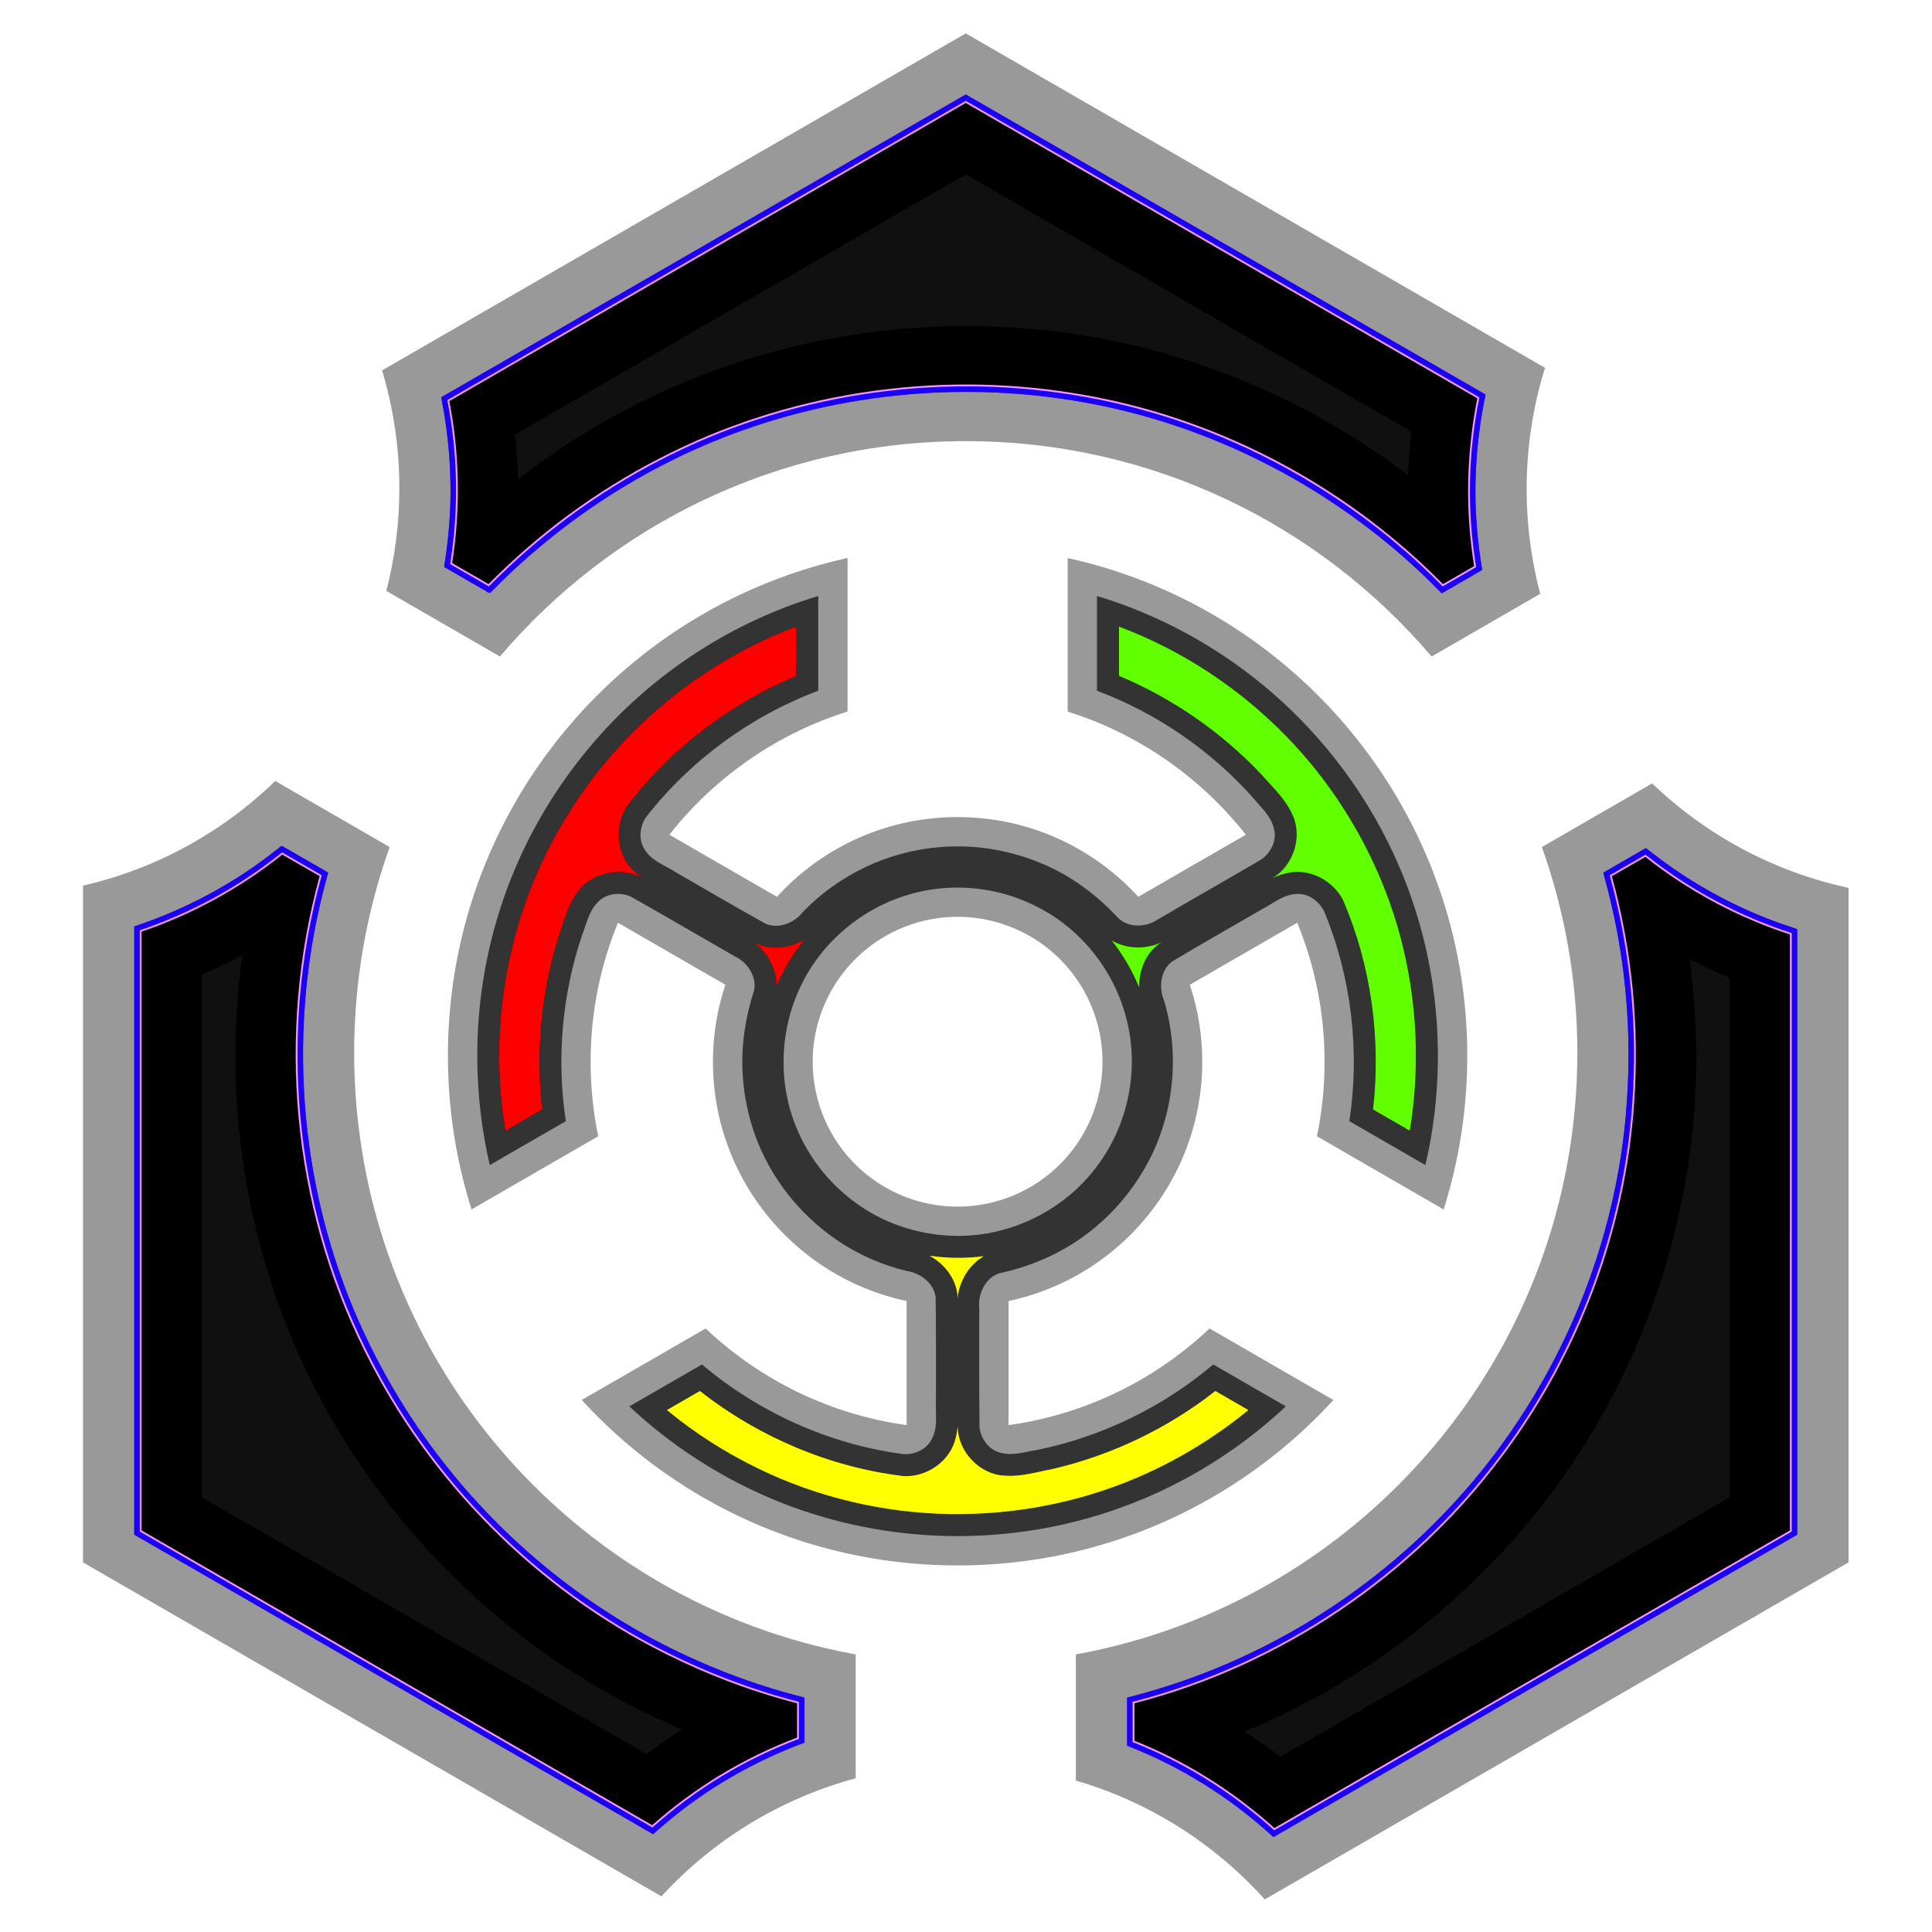 <?xml version="1.0" encoding="UTF-8" standalone="no"?>
<!-- Created with Inkscape (http://www.inkscape.org/) -->

<svg
   version="1.1"
   id="svg2630"
   width="512"
   height="512"
   viewBox="0 0 512 512"
   sodipodi:docname="application-x-core.svg"
   inkscape:version="1.3.2 (091e20ef0f, 2023-11-25, custom)"
   xmlns:inkscape="http://www.inkscape.org/namespaces/inkscape"
   xmlns:sodipodi="http://sodipodi.sourceforge.net/DTD/sodipodi-0.dtd"
   xmlns="http://www.w3.org/2000/svg"
   xmlns:svg="http://www.w3.org/2000/svg"
   xmlns:rdf="http://www.w3.org/1999/02/22-rdf-syntax-ns#"
   xmlns:cc="http://creativecommons.org/ns#"
   xmlns:dc="http://purl.org/dc/elements/1.1/">>
  <defs
     id="defs2634">
    <clipPath
       clipPathUnits="userSpaceOnUse"
       id="clipPath1981">
      <g
         id="g1985"
         transform="translate(-374.211,-222.439)">
        <path
           d="M 0,512 H 512 V 0 H 0 Z"
           id="path1983" />
      </g>
    </clipPath>
    <clipPath
       clipPathUnits="userSpaceOnUse"
       id="clipPath1987">
      <g
         id="g1991"
         transform="translate(-425.337,-326.922)">
        <path
           d="M 0,512 H 512 V 0 H 0 Z"
           id="path1989" />
      </g>
    </clipPath>
    <filter
       inkscape:collect="always"
       style="color-interpolation-filters:sRGB"
       id="filter2"
       x="-0.555"
       y="-0.555"
       width="2.11"
       height="2.11">
      <feGaussianBlur
         inkscape:collect="always"
         stdDeviation="13.872"
         id="feGaussianBlur2" />
    </filter>
    <filter
       inkscape:collect="always"
       style="color-interpolation-filters:sRGB"
       id="filter6"
       x="-0.004"
       y="-0.004"
       width="1.009"
       height="1.008">
      <feGaussianBlur
         inkscape:collect="always"
         stdDeviation="0.623"
         id="feGaussianBlur6" />
    </filter>
    <filter
       inkscape:collect="always"
       style="color-interpolation-filters:sRGB"
       id="filter7"
       x="-0.018"
       y="-0.017"
       width="1.035"
       height="1.034">
      <feGaussianBlur
         inkscape:collect="always"
         stdDeviation="2.51"
         id="feGaussianBlur7" />
    </filter>
    <filter
       inkscape:collect="always"
       style="color-interpolation-filters:sRGB"
       id="filter8"
       x="-0.096"
       y="-0.092"
       width="1.193"
       height="1.184">
      <feGaussianBlur
         inkscape:collect="always"
         stdDeviation="13.667"
         id="feGaussianBlur8" />
    </filter>
    <filter
       inkscape:collect="always"
       style="color-interpolation-filters:sRGB"
       id="filter9"
       x="-0.049"
       y="-0.047"
       width="1.098"
       height="1.094">
      <feGaussianBlur
         inkscape:collect="always"
         stdDeviation="6.973"
         id="feGaussianBlur9" />
    </filter>
    <filter
       inkscape:collect="always"
       style="color-interpolation-filters:sRGB"
       id="filter10"
       x="-0.017"
       y="-0.018"
       width="1.034"
       height="1.035">
      <feGaussianBlur
         inkscape:collect="always"
         stdDeviation="1.33"
         id="feGaussianBlur10" />
    </filter>
    <filter
       inkscape:collect="always"
       style="color-interpolation-filters:sRGB"
       id="filter11"
       x="-0.049"
       y="-0.047"
       width="1.098"
       height="1.094">
      <feGaussianBlur
         inkscape:collect="always"
         stdDeviation="6.183"
         id="feGaussianBlur11" />
    </filter>
    <filter
       inkscape:collect="always"
       style="color-interpolation-filters:sRGB"
       id="filter13"
       x="-0.047"
       y="-0.049"
       width="1.094"
       height="1.098">
      <feGaussianBlur
         inkscape:collect="always"
         stdDeviation="3.587"
         id="feGaussianBlur13" />
    </filter>
    <filter
       inkscape:collect="always"
       style="color-interpolation-filters:sRGB"
       id="filter17"
       x="-0.125"
       y="-0.075"
       width="1.25"
       height="1.151">
      <feGaussianBlur
         inkscape:collect="always"
         stdDeviation="3.147"
         id="feGaussianBlur17" />
    </filter>
    <filter
       inkscape:collect="always"
       style="color-interpolation-filters:sRGB"
       id="filter18"
       x="-0.068"
       y="-0.153"
       width="1.136"
       height="1.306">
      <feGaussianBlur
         inkscape:collect="always"
         stdDeviation="3.272"
         id="feGaussianBlur18" />
    </filter>
    <filter
       inkscape:collect="always"
       style="color-interpolation-filters:sRGB"
       id="filter19"
       x="-0.125"
       y="-0.075"
       width="1.25"
       height="1.151">
      <feGaussianBlur
         inkscape:collect="always"
         stdDeviation="3.149"
         id="feGaussianBlur19" />
    </filter>
  </defs>
  <sodipodi:namedview
     id="namedview2632"
     pagecolor="#505050"
     bordercolor="#ffffff"
     borderopacity="1"
     inkscape:showpageshadow="0"
     inkscape:pageopacity="0"
     inkscape:pagecheckerboard="1"
     inkscape:deskcolor="#505050"
     showgrid="false"
     inkscape:zoom="1.6821407"
     inkscape:cx="225.0109"
     inkscape:cy="274.65003"
     inkscape:window-width="3256"
     inkscape:window-height="1080"
     inkscape:window-x="1864"
     inkscape:window-y="0"
     inkscape:window-maximized="0"
     inkscape:current-layer="g2638">
    <inkscape:page
       x="0"
       y="0"
       id="page2636"
       width="512"
       height="512"
       margin="0"
       bleed="0" />
  </sodipodi:namedview>
  <g
     id="g2638"
     inkscape:groupmode="layer"
     inkscape:label="Page 1"
     transform="matrix(1.333,0,0,-1.333,0,682.667)">
    <rect
       style="display:none;opacity:1;fill:#000000;fill-opacity:1;stroke:none;stroke-width:0.75;stroke-linecap:round;stroke-linejoin:round;stroke-dasharray:none;stroke-opacity:1;paint-order:fill markers stroke"
       id="rect9"
       width="1224.656"
       height="756.879"
       x="-420.328"
       y="-698.439"
       transform="scale(1,-1)" />
    <g
       id="g3"
       style="display:none"
       sodipodi:insensitive="true">
      <circle
         style="display:inline;opacity:1;fill:#ffcc00;fill-opacity:1;stroke-width:4.337;stroke-linecap:round;stroke-linejoin:round;paint-order:markers stroke fill;filter:url(#filter2)"
         id="circle3"
         cx="190.33"
         cy="-300.484"
         transform="matrix(2.075,0,0,-2.075,-204.605,-323.02)"
         r="30"
         inkscape:label="yellow" />
      <circle
         style="opacity:1;fill:#ff6600;fill-opacity:1;stroke-width:5.902;stroke-linecap:round;stroke-linejoin:round;paint-order:markers stroke fill;filter:url(#filter2)"
         id="circle2"
         cx="190.33"
         cy="-300.484"
         transform="matrix(1.525,0,0,-1.525,-99.923,-157.754)"
         r="30"
         inkscape:label="orange" />
      <circle
         style="display:inline;opacity:1;fill:#ff0000;fill-opacity:1;stroke-width:9;stroke-linecap:round;stroke-linejoin:round;paint-order:markers stroke fill;filter:url(#filter2)"
         id="path2"
         cx="190.33"
         cy="-300.484"
         transform="scale(1,-1)"
         r="30"
         inkscape:label="red" />
    </g>
    <path
       d="m 0,0 c 3.758,11.894 5.789,24.555 5.789,37.691 0,59.764 -41.943,109.722 -97.997,122.067 v -37.656 c 17.461,-5.486 32.617,-16.157 43.692,-30.198 L -74.897,76.672 c -10.972,12.015 -26.761,19.554 -44.314,19.554 -17.552,0 -33.342,-7.539 -44.313,-19.554 l -26.382,15.232 c 11.076,14.043 26.237,24.717 43.702,30.2 v 37.656 c -56.059,-12.341 -98.007,-62.301 -98.007,-122.069 0,-13.136 2.031,-25.797 5.788,-37.691 l 31.072,17.94 c -1.218,5.905 -1.86,12.02 -1.86,18.286 0,12.067 2.391,23.572 6.699,34.088 l 26.348,-15.212 c -1.967,-5.937 -3.047,-12.279 -3.047,-18.876 0,-28.851 20.364,-52.936 47.501,-58.688 v -30.436 c -18.96,2.635 -36.034,11.167 -49.297,23.697 l -30.376,-17.537 c 22.853,-24.934 55.685,-40.571 92.172,-40.571 36.487,0 69.319,15.637 92.171,40.571 l -30.375,17.537 c -13.263,-12.53 -30.336,-21.062 -49.296,-23.697 v 30.437 c 27.136,5.751 47.5,29.837 47.5,58.687 0,6.597 -1.08,12.939 -3.048,18.876 l 26.349,15.212 c 4.308,-10.516 6.699,-22.021 6.699,-34.088 0,-6.266 -0.642,-12.381 -1.86,-18.287 z"
       style="display:none;fill:#ff6600;fill-opacity:1;fill-rule:nonzero;stroke:none"
       id="path2654"
       transform="matrix(0.835,0,0,0.835,289.849,270.243)" />
    <path
       d="m 328.454,356.38 -21.918,-12.654 c 4.562,-12.779 7.054,-26.541 7.054,-40.887 0,-59.68 -42.998,-109.314 -99.705,-119.621 v -25.082 c 14.666,-4.269 27.614,-12.569 37.565,-23.622 l 116.051,67.002 v 134.106 c -14.965,3.208 -28.398,10.543 -39.046,20.76 M 70.41,302.838 c 0,14.348 2.492,28.111 7.055,40.891 L 54.729,356.857 C 44.295,346.749 31.156,339.418 16.5,336.062 V 201.514 L 131.489,135.125 c 10.244,11.149 23.569,19.418 38.627,23.462 v 24.63 c -56.706,10.308 -99.705,59.941 -99.705,119.621 m 214.205,78.771 21.59,12.465 c -1.757,6.638 -2.698,13.609 -2.698,20.799 0,8.402 1.278,16.505 3.651,24.127 L 192,505.488 75.956,438.489 c 2.233,-7.413 3.439,-15.272 3.439,-23.412 0,-7.055 -0.903,-13.898 -2.596,-20.422 l 22.589,-13.042 C 121.69,407.808 154.901,424.428 192,424.428 c 37.1,0 70.314,-16.62 92.616,-42.818"
       style="display:inline;fill:#999999;fill-opacity:1;fill-rule:nonzero;stroke:none;stroke-width:0.835"
       id="path2650" />
    <path
       id="path8"
       style="display:inline;fill:#5195ff;fill-opacity:1;fill-rule:nonzero;stroke:none;stroke-width:0.86;filter:url(#filter9)"
       inkscape:label="underglow"
       d="m 254.18,142.467 c -8.518,7.692 -18.448,13.808 -29.143,17.975 0,3.281 0,6.562 0,9.844 5.398,1.374 10.703,3.036 15.859,5.045 5.04,1.954 9.925,4.194 14.665,6.717 18.934,10.057 35.482,24.61 47.722,42.224 4.679,6.695 8.743,13.817 12.147,21.242 0.579,1.272 1.237,2.767 1.812,4.139 1.048,2.515 2.106,5.26 3.023,7.917 0.657,1.874 1.231,3.67 1.787,5.527 1.145,3.804 2.167,7.868 2.972,11.845 0.99,4.846 1.713,9.905 2.136,14.734 0.333,3.942 0.53,7.818 0.537,11.831 0.017,5.825 -0.33,11.584 -1.05,17.36 -0.713,5.73 -1.788,11.403 -3.228,16.984 -0.279,1.101 -0.586,2.205 -0.893,3.337 2.911,1.678 5.82,3.36 8.73,5.039 1.878,-1.48 3.93,-3.028 5.805,-4.322 3.437,-2.356 7.024,-4.492 10.736,-6.385 0.728,-0.359 1.715,-0.86 2.557,-1.245 3.847,-1.83 7.838,-3.336 11.886,-4.656 0,-41.323 0,-82.646 0,-123.969 -35.75,-20.64 -71.501,-41.278 -107.252,-61.918 -0.27,0.245 -0.54,0.49 -0.811,0.734 z m -127.129,0.396 C 91.953,163.126 56.855,183.387 21.758,203.65 c 0,41.512 0,83.023 0,124.535 10.554,3.495 20.502,8.821 29.202,15.749 0.465,0.243 0.887,1.084 1.409,0.513 3.029,-1.748 6.059,-3.496 9.088,-5.244 -1.845,-6.577 -3.237,-13.295 -4.075,-20.032 -0.549,-4.337 -0.882,-8.709 -1.015,-13.009 -0.228,-7.804 0.183,-15.449 1.255,-23.183 0.462,-3.263 1.012,-6.434 1.689,-9.597 1.454,-6.851 3.456,-13.59 5.937,-20.068 1.062,-2.745 2.169,-5.383 3.443,-8.117 4.228,-9.113 9.519,-17.894 15.698,-25.892 13.333,-17.338 30.858,-31.466 50.75,-40.592 6.232,-2.887 12.685,-5.294 19.284,-7.195 1.43,-0.416 3.034,-0.832 4.537,-1.229 0,-3.072 0,-6.145 0,-9.217 -10.308,-3.815 -19.975,-9.379 -28.371,-16.48 -0.878,-0.746 -1.741,-1.51 -2.614,-2.264 -0.309,0.178 -0.617,0.357 -0.926,0.535 z m 161.578,254.361 c -8.802,8.933 -18.866,16.607 -29.766,22.805 -0.795,0.43 -1.854,1.036 -2.66,1.467 -6.144,3.309 -12.543,6.142 -19.117,8.481 -0.699,0.236 -1.795,0.612 -2.49,0.854 -23.558,7.813 -49.264,8.882 -73.429,3.275 -5.553,-1.275 -11.018,-2.923 -16.366,-4.884 -0.839,-0.33 -1.951,-0.733 -2.888,-1.113 -2.385,-0.943 -4.739,-1.964 -7.069,-3.038 -0.876,-0.432 -2.004,-0.945 -2.969,-1.438 -13.802,-6.83 -26.4,-16.048 -37.159,-27.062 -0.434,-0.349 -1.018,0.463 -1.515,0.6 -2.664,1.538 -5.328,3.075 -7.991,4.613 0.59,3.69 1.025,7.582 1.199,11.205 0.379,7.88 -0.256,15.796 -1.805,23.529 35.798,20.668 71.598,41.334 107.396,62.002 35.472,-20.479 70.943,-40.958 106.416,-61.436 -1.657,-7.993 -2.35,-16.188 -1.951,-24.344 0.06,-0.874 0.108,-2.037 0.2,-3.02 0.214,-2.868 0.613,-5.717 1.062,-8.556 -2.761,-1.594 -5.523,-3.186 -8.283,-4.781 -0.271,0.281 -0.543,0.561 -0.814,0.842 z"
       transform="matrix(0.971,0,0,0.971,5.568,9.28)" />
    <path
       id="path7"
       style="display:inline;fill:#8d00f1;fill-opacity:1;fill-rule:nonzero;stroke:none;stroke-width:0.86;filter:url(#filter8)"
       inkscape:label="underglow"
       d="m 254.18,142.467 c -8.518,7.692 -18.448,13.808 -29.143,17.975 0,3.281 0,6.562 0,9.844 5.398,1.374 10.703,3.036 15.859,5.045 5.04,1.954 9.925,4.194 14.665,6.717 18.934,10.057 35.482,24.61 47.722,42.224 4.679,6.695 8.743,13.817 12.147,21.242 0.579,1.272 1.237,2.767 1.812,4.139 1.048,2.515 2.106,5.26 3.023,7.917 0.657,1.874 1.231,3.67 1.787,5.527 1.145,3.804 2.167,7.868 2.972,11.845 0.99,4.846 1.713,9.905 2.136,14.734 0.333,3.942 0.53,7.818 0.537,11.831 0.017,5.825 -0.33,11.584 -1.05,17.36 -0.713,5.73 -1.788,11.403 -3.228,16.984 -0.279,1.101 -0.586,2.205 -0.893,3.337 2.911,1.678 5.82,3.36 8.73,5.039 1.878,-1.48 3.93,-3.028 5.805,-4.322 3.437,-2.356 7.024,-4.492 10.736,-6.385 0.728,-0.359 1.715,-0.86 2.557,-1.245 3.847,-1.83 7.838,-3.336 11.886,-4.656 0,-41.323 0,-82.646 0,-123.969 -35.75,-20.64 -71.501,-41.278 -107.252,-61.918 -0.27,0.245 -0.54,0.49 -0.811,0.734 z m -127.129,0.396 C 91.953,163.126 56.855,183.387 21.758,203.65 c 0,41.512 0,83.023 0,124.535 10.554,3.495 20.502,8.821 29.202,15.749 0.465,0.243 0.887,1.084 1.409,0.513 3.029,-1.748 6.059,-3.496 9.088,-5.244 -1.845,-6.577 -3.237,-13.295 -4.075,-20.032 -0.549,-4.337 -0.882,-8.709 -1.015,-13.009 -0.228,-7.804 0.183,-15.449 1.255,-23.183 0.462,-3.263 1.012,-6.434 1.689,-9.597 1.454,-6.851 3.456,-13.59 5.937,-20.068 1.062,-2.745 2.169,-5.383 3.443,-8.117 4.228,-9.113 9.519,-17.894 15.698,-25.892 13.333,-17.338 30.858,-31.466 50.75,-40.592 6.232,-2.887 12.685,-5.294 19.284,-7.195 1.43,-0.416 3.034,-0.832 4.537,-1.229 0,-3.072 0,-6.145 0,-9.217 -10.308,-3.815 -19.975,-9.379 -28.371,-16.48 -0.878,-0.746 -1.741,-1.51 -2.614,-2.264 -0.309,0.178 -0.617,0.357 -0.926,0.535 z m 161.578,254.361 c -8.802,8.933 -18.866,16.607 -29.766,22.805 -0.795,0.43 -1.854,1.036 -2.66,1.467 -6.144,3.309 -12.543,6.142 -19.117,8.481 -0.699,0.236 -1.795,0.612 -2.49,0.854 -23.558,7.813 -49.264,8.882 -73.429,3.275 -5.553,-1.275 -11.018,-2.923 -16.366,-4.884 -0.839,-0.33 -1.951,-0.733 -2.888,-1.113 -2.385,-0.943 -4.739,-1.964 -7.069,-3.038 -0.876,-0.432 -2.004,-0.945 -2.969,-1.438 -13.802,-6.83 -26.4,-16.048 -37.159,-27.062 -0.434,-0.349 -1.018,0.463 -1.515,0.6 -2.664,1.538 -5.328,3.075 -7.991,4.613 0.59,3.69 1.025,7.582 1.199,11.205 0.379,7.88 -0.256,15.796 -1.805,23.529 35.798,20.668 71.598,41.334 107.396,62.002 35.472,-20.479 70.943,-40.958 106.416,-61.436 -1.657,-7.993 -2.35,-16.188 -1.951,-24.344 0.06,-0.874 0.108,-2.037 0.2,-3.02 0.214,-2.868 0.613,-5.717 1.062,-8.556 -2.761,-1.594 -5.523,-3.186 -8.283,-4.781 -0.271,0.281 -0.543,0.561 -0.814,0.842 z"
       transform="matrix(0.971,0,0,0.971,5.568,9.28)" />
    <path
       id="path4"
       style="display:inline;mix-blend-mode:normal;fill:#1b00f1;fill-opacity:1;fill-rule:nonzero;stroke:none;stroke-width:0.86;filter:url(#filter7)"
       inkscape:label="underglow"
       d="m 254.18,142.467 c -8.518,7.692 -18.448,13.808 -29.143,17.975 0,3.281 0,6.562 0,9.844 5.398,1.374 10.703,3.036 15.859,5.045 5.04,1.954 9.925,4.194 14.665,6.717 18.934,10.057 35.482,24.61 47.722,42.224 4.679,6.695 8.743,13.817 12.147,21.242 0.579,1.272 1.237,2.767 1.812,4.139 1.048,2.515 2.106,5.26 3.023,7.917 0.657,1.874 1.231,3.67 1.787,5.527 1.145,3.804 2.167,7.868 2.972,11.845 0.99,4.846 1.713,9.905 2.136,14.734 0.333,3.942 0.53,7.818 0.537,11.831 0.017,5.825 -0.33,11.584 -1.05,17.36 -0.713,5.73 -1.788,11.403 -3.228,16.984 -0.279,1.101 -0.586,2.205 -0.893,3.337 2.911,1.678 5.82,3.36 8.73,5.039 1.878,-1.48 3.93,-3.028 5.805,-4.322 3.437,-2.356 7.024,-4.492 10.736,-6.385 0.728,-0.359 1.715,-0.86 2.557,-1.245 3.847,-1.83 7.838,-3.336 11.886,-4.656 0,-41.323 0,-82.646 0,-123.969 -35.75,-20.64 -71.501,-41.278 -107.252,-61.918 -0.27,0.245 -0.54,0.49 -0.811,0.734 z m -127.129,0.396 C 91.953,163.126 56.855,183.387 21.758,203.65 c 0,41.512 0,83.023 0,124.535 10.554,3.495 20.502,8.821 29.202,15.749 0.465,0.243 0.887,1.084 1.409,0.513 3.029,-1.748 6.059,-3.496 9.088,-5.244 -1.845,-6.577 -3.237,-13.295 -4.075,-20.032 -0.549,-4.337 -0.882,-8.709 -1.015,-13.009 -0.228,-7.804 0.183,-15.449 1.255,-23.183 0.462,-3.263 1.012,-6.434 1.689,-9.597 1.454,-6.851 3.456,-13.59 5.937,-20.068 1.062,-2.745 2.169,-5.383 3.443,-8.117 4.228,-9.113 9.519,-17.894 15.698,-25.892 13.333,-17.338 30.858,-31.466 50.75,-40.592 6.232,-2.887 12.685,-5.294 19.284,-7.195 1.43,-0.416 3.034,-0.832 4.537,-1.229 0,-3.072 0,-6.145 0,-9.217 -10.308,-3.815 -19.975,-9.379 -28.371,-16.48 -0.878,-0.746 -1.741,-1.51 -2.614,-2.264 -0.309,0.178 -0.617,0.357 -0.926,0.535 z m 161.578,254.361 c -8.802,8.933 -18.866,16.607 -29.766,22.805 -0.795,0.43 -1.854,1.036 -2.66,1.467 -6.144,3.309 -12.543,6.142 -19.117,8.481 -0.699,0.236 -1.795,0.612 -2.49,0.854 -23.558,7.813 -49.264,8.882 -73.429,3.275 -5.553,-1.275 -11.018,-2.923 -16.366,-4.884 -0.839,-0.33 -1.951,-0.733 -2.888,-1.113 -2.385,-0.943 -4.739,-1.964 -7.069,-3.038 -0.876,-0.432 -2.004,-0.945 -2.969,-1.438 -13.802,-6.83 -26.4,-16.048 -37.159,-27.062 -0.434,-0.349 -1.018,0.463 -1.515,0.6 -2.664,1.538 -5.328,3.075 -7.991,4.613 0.59,3.69 1.025,7.582 1.199,11.205 0.379,7.88 -0.256,15.796 -1.805,23.529 35.798,20.668 71.598,41.334 107.396,62.002 35.472,-20.479 70.943,-40.958 106.416,-61.436 -1.657,-7.993 -2.35,-16.188 -1.951,-24.344 0.06,-0.874 0.108,-2.037 0.2,-3.02 0.214,-2.868 0.613,-5.717 1.062,-8.556 -2.761,-1.594 -5.523,-3.186 -8.283,-4.781 -0.271,0.281 -0.543,0.561 -0.814,0.842 z"
       transform="matrix(0.971,0,0,0.971,5.568,9.28)" />
    <path
       style="color:#000000;display:inline;fill:#f099ff;stroke-width:1.03;-inkscape-stroke:none;filter:url(#filter6)"
       d="m 255.139,143.117 -0.203,0.184 c -0.25,0.227 -0.5,0.453 -0.75,0.68 -8.205,7.223 -17.627,13.08 -27.787,17.119 l -0.236,0.094 v 8.229 l 0.281,0.072 c 29.759,7.687 56.714,25.784 75.08,50.43 l 0.002,0.002 c 15.617,20.8 25.179,46.135 26.945,72.1 1.114,15.556 -0.404,31.305 -4.555,46.34 l -0.078,0.279 0.252,0.145 c 2.286,1.32 4.572,2.639 6.857,3.959 l 0.221,0.127 0.199,-0.156 c 8.79,-6.962 18.826,-12.351 29.49,-15.818 l 0.26,-0.086 V 204.299 l -0.188,-0.107 C 325.745,183.879 290.56,163.566 255.375,143.254 Z m -127.291,0.584 -0.234,0.137 C 92.766,163.956 57.918,184.074 23.07,204.191 l -0.188,0.107 v 0.217 c 10e-7,40.869 10e-7,81.738 0,122.607 v 0.27 l 0.254,0.086 c 10.377,3.52 20.129,8.871 28.691,15.707 l 0.201,0.16 0.221,-0.129 c 2.549,-1.471 5.098,-2.941 7.646,-4.412 l 0.252,-0.145 -0.078,-0.279 C 51.248,306.426 54.403,271.226 69.207,241.525 82.31,214.93 104.253,192.746 130.814,179.543 l 0.002,-0.002 c 8.531,-4.267 17.503,-7.66 26.738,-10.043 l 0.281,-0.072 v -7.59 l -0.242,-0.092 c -10.826,-4.086 -20.894,-10.177 -29.543,-17.863 z m 127.389,0.338 c 35.044,20.231 70.087,40.462 105.131,60.693 V 326.283 c -10.57,3.471 -20.517,8.812 -29.256,15.695 -2.136,-1.233 -4.271,-2.466 -6.406,-3.699 4.115,-15.033 5.627,-30.763 4.514,-46.305 v -0.002 c -1.776,-26.113 -11.39,-51.581 -27.094,-72.496 v -0.002 c -18.412,-24.707 -45.398,-42.849 -75.213,-50.621 v -7.164 c 10.153,-4.069 19.569,-9.927 27.773,-17.15 l 0.002,-0.002 0.002,-0.002 c 0.182,-0.165 0.364,-0.331 0.547,-0.496 z m -127.473,0.576 c 8.606,7.604 18.588,13.643 29.322,17.729 v 6.518 c -9.188,2.393 -18.117,5.764 -26.605,10.01 -26.714,13.279 -48.769,35.578 -61.945,62.322 -14.846,29.786 -18.027,65.042 -9.252,97.102 -2.399,1.384 -4.799,2.766 -7.197,4.15 -8.51,-6.756 -18.172,-12.057 -28.453,-15.578 10e-7,-40.712 10e-7,-81.423 0,-122.135 34.71,-20.039 69.42,-40.079 104.131,-60.117 z m 161.877,253.182 -0.203,0.211 c -0.076,0.079 -0.152,0.158 -0.229,0.236 -20.155,20.35 -46.812,34.247 -75.121,38.75 h -0.002 c -28.647,4.667 -58.794,0.054 -84.59,-13.301 -12.906,-6.642 -24.744,-15.35 -34.932,-25.688 l -0.203,-0.205 -0.252,0.145 c -2.485,1.434 -4.97,2.868 -7.455,4.303 l -0.223,0.129 0.039,0.254 c 1.732,10.936 1.54,22.175 -0.568,33.045 l -0.053,0.264 0.232,0.133 C 121.325,456.419 156.569,476.765 191.812,497.111 l 0.188,0.109 0.188,-0.109 c 34.915,-20.157 69.829,-40.314 104.744,-60.471 l 0.232,-0.135 -0.053,-0.264 c -2.267,-11.247 -2.488,-22.905 -0.65,-34.23 l 0.041,-0.256 -0.225,-0.129 c -2.128,-1.228 -4.255,-2.456 -6.383,-3.684 z m -195.398,0.936 c 10.197,10.304 22.02,18.993 34.91,25.627 25.944,13.432 56.246,18.068 85.053,13.375 28.475,-4.529 55.271,-18.502 75.539,-38.967 l 0.002,-0.002 0.002,-0.002 c 0.008,-0.009 0.017,-0.017 0.025,-0.025 1.972,1.138 3.943,2.276 5.914,3.414 -1.792,11.243 -1.569,22.802 0.648,33.969 C 261.557,456.199 226.779,476.277 192,496.355 156.892,476.088 121.785,455.819 86.678,435.551 c 2.06,-10.787 2.252,-21.926 0.564,-32.777 2.333,-1.347 4.667,-2.694 7,-4.041 z"
       id="path6"
       inkscape:label="stroke-edge-glow"
       transform="matrix(0.971,0,0,0.971,5.568,9.28)" />
    <path
       style="color:#000000;display:inline;fill:#000000;stroke-width:1;-inkscape-stroke:none"
       d="m 252.627,149.354 c -7.999,7.042 -17.184,12.752 -27.091,16.691 0,2.487 0,4.974 0,7.461 28.978,7.485 55.22,25.104 73.104,49.103 15.207,20.253 24.517,44.918 26.237,70.202 1.085,15.145 -0.394,30.478 -4.435,45.118 2.22,1.281 4.439,2.563 6.659,3.844 8.569,-6.787 18.352,-12.04 28.749,-15.42 0,-39.496 0,-78.992 0,-118.489 -34.165,-19.723 -68.329,-39.447 -102.494,-59.17 -0.243,0.22 -0.485,0.44 -0.728,0.66 z M 28.151,207.865 c 10e-7,39.684 0,79.368 0,119.052 10.116,3.432 19.622,8.648 27.969,15.312 2.475,-1.428 4.95,-2.856 7.425,-4.284 -8.59,-31.115 -5.52,-65.382 8.896,-94.305 12.758,-25.896 34.121,-47.493 59.986,-60.35 8.306,-4.155 17.042,-7.459 26.035,-9.78 0,-2.278 0,-4.557 0,-6.835 -10.554,-3.984 -20.368,-9.92 -28.8,-17.414 -33.837,19.534 -67.674,39.069 -101.511,58.603 z M 286.652,396.227 c -19.625,19.817 -45.578,33.348 -73.148,37.733 -27.894,4.544 -57.242,0.054 -82.362,-12.951 -12.566,-6.467 -24.093,-14.945 -34.012,-25.01 -2.413,1.393 -4.826,2.785 -7.239,4.178 1.688,10.661 1.499,21.617 -0.556,32.214 34.221,19.756 68.443,39.513 102.664,59.269 33.902,-19.572 67.804,-39.145 101.707,-58.717 -2.21,-10.964 -2.426,-22.328 -0.635,-33.369 -2.066,-1.192 -4.132,-2.385 -6.198,-3.577 -0.074,0.076 -0.148,0.153 -0.222,0.229 z"
       id="path5" />
    <path
       id="path1691"
       style="display:inline;fill:#999999;stroke-width:18.326;stroke-linecap:round;stroke-linejoin:round;paint-order:fill markers stroke"
       d="m 168.498,401.187 c -45.441,-10.004 -79.445,-50.502 -79.445,-98.95 0,-10.648 1.647,-20.911 4.692,-30.552 l 25.187,14.542 c -0.987,4.787 -1.508,9.743 -1.508,14.822 0,9.781 1.937,19.108 5.429,27.632 l 21.358,-12.33 c -1.594,-4.813 -2.469,-9.954 -2.469,-15.302 0,-23.387 16.506,-42.91 38.503,-47.572 v -24.671 c -15.369,2.136 -29.209,9.052 -39.96,19.209 l -24.623,-14.215 c 18.525,-20.211 45.138,-32.888 74.714,-32.888 29.576,0 56.19,12.676 74.714,32.888 l -24.623,14.215 c -10.751,-10.157 -24.59,-17.073 -39.958,-19.209 v 24.672 c 21.996,4.662 38.503,24.185 38.503,47.571 0,5.347 -0.875,10.489 -2.471,15.302 l 21.358,12.33 c 3.492,-8.524 5.431,-17.851 5.431,-27.632 0,-5.079 -0.52,-10.035 -1.508,-14.822 l 25.186,-14.542 c 3.046,9.641 4.692,19.904 4.692,30.552 0,48.444 -33.999,88.941 -79.436,98.948 v -30.524 c 14.154,-4.447 26.439,-13.097 35.417,-24.479 l -21.384,-12.348 c -8.894,9.739 -21.693,15.851 -35.922,15.851 -14.228,0 -27.027,-6.112 -35.92,-15.851 l -21.385,12.348 c 8.978,11.383 21.268,20.036 35.425,24.48 z m 21.88,-71.332 a 28.806,28.806 0 0 0 28.806,-28.806 28.806,28.806 0 0 0 -28.806,-28.806 28.806,28.806 0 0 0 -28.806,28.806 28.806,28.806 0 0 0 28.806,28.806 z" />
    <path
       id="path3"
       style="display:inline;fill:#333333;stroke-width:18.326;stroke-linecap:round;stroke-linejoin:round;paint-order:fill markers stroke"
       d="m 188.522,206.759 c -11.351,0.217 -22.663,2.456 -33.223,6.63 -1.183,0.475 -2.576,1.054 -3.822,1.614 -6.037,2.699 -11.784,6.037 -17.142,9.911 -0.722,0.545 -1.677,1.234 -2.468,1.862 -2.34,1.809 -4.586,3.738 -6.747,5.756 4.811,2.778 9.623,5.555 14.434,8.333 11.281,-9.539 25.298,-15.864 39.953,-17.814 2.443,-0.215 5.064,1.097 5.964,3.458 0.992,2.21 0.477,4.68 0.601,7.017 -0.021,6.919 0.059,13.841 -0.064,20.757 -0.41,2.822 -3.074,4.785 -5.772,5.172 -2.236,0.526 -4.636,1.349 -6.589,2.18 -11.282,4.763 -20.312,14.58 -24.02,26.261 -1.01,3.162 -1.65,6.441 -1.918,9.749 -0.02,0.345 -0.082,1.119 -0.088,1.503 -0.257,5.464 0.624,10.942 2.311,16.132 0.513,2.841 -1.425,5.618 -3.947,6.772 -6.859,3.942 -13.682,7.951 -20.579,11.823 -2.225,1.005 -5.124,0.629 -6.734,-1.308 -1.658,-1.776 -2.111,-4.25 -2.982,-6.44 -3.964,-11.814 -5.068,-24.576 -3.199,-36.896 -5.04,-2.909 -10.08,-5.818 -15.121,-8.728 -1.604,6.906 -2.44,14.031 -2.479,21.07 -0.136,16.458 4.047,32.943 12.137,47.286 3.6,6.461 8.061,12.566 13.015,17.959 11.399,12.418 26.113,21.784 42.246,26.704 0.728,0.404 0.245,-0.841 0.383,-1.239 0,-5.825 0,-11.65 0,-17.475 -13.396,-5.031 -25.386,-13.796 -34.191,-25.08 -1.425,-2.006 -1.615,-4.945 -0.018,-6.915 1.418,-1.966 3.816,-2.753 5.777,-4.032 6.004,-3.443 11.964,-6.97 18.014,-10.328 2.642,-1.045 5.699,0.214 7.376,2.377 7.124,7.395 16.982,12.095 27.228,12.885 4.072,0.346 8.192,0.084 12.193,-0.744 1.036,-0.214 2.306,-0.524 3.413,-0.855 1.708,-0.493 3.454,-1.135 4.992,-1.805 5.606,-2.388 10.572,-6.11 14.721,-10.549 2.028,-2.149 5.573,-2.041 7.919,-0.48 6.846,4.012 13.751,7.932 20.598,11.943 1.96,1.315 3.218,3.818 2.57,6.17 -0.557,2.507 -2.613,4.234 -4.164,6.147 -8.432,9.436 -19.157,16.818 -31.008,21.265 0,6.278 0,12.556 0,18.834 4.128,-1.241 8.407,-2.868 12.423,-4.737 11.862,-5.495 22.567,-13.462 31.244,-23.24 2.465,-2.761 4.936,-5.907 7.122,-9.051 1.593,-2.289 3.138,-4.76 4.49,-7.111 1.403,-2.456 2.746,-5.064 3.892,-7.58 3.745,-8.188 6.318,-16.911 7.605,-25.823 0.125,-0.902 0.266,-1.917 0.364,-2.811 0.558,-4.862 0.744,-9.765 0.569,-14.656 -0.044,-1.331 -0.151,-2.899 -0.253,-4.222 -0.376,-4.679 -1.094,-9.332 -2.169,-13.903 -5.037,2.909 -10.074,5.817 -15.111,8.726 2.114,13.966 0.422,28.513 -4.956,41.579 -0.969,2.064 -3.064,3.711 -5.424,3.582 -2.634,0.002 -4.709,-1.837 -6.928,-2.991 -6.004,-3.482 -12.051,-6.895 -18,-10.468 -2.242,-1.775 -2.605,-5.079 -1.576,-7.611 3.396,-11.222 1.938,-23.837 -4.077,-33.92 -2.555,-4.338 -5.868,-8.23 -9.755,-11.433 -0.495,-0.409 -1.23,-0.989 -1.844,-1.433 -5.042,-3.721 -10.922,-6.233 -17.039,-7.542 -2.815,-0.935 -4.267,-4.118 -3.987,-6.935 0.016,-7.875 -0.044,-15.754 0.052,-23.628 0.224,-2.44 2.054,-4.79 4.516,-5.194 2.301,-0.547 4.607,0.289 6.875,0.618 12.87,2.609 25.053,8.524 35.076,17.007 4.812,-2.778 9.624,-5.555 14.436,-8.333 -2.966,-2.776 -6.111,-5.358 -9.399,-7.743 -0.735,-0.521 -1.689,-1.206 -2.529,-1.761 -4.153,-2.811 -8.534,-5.281 -13.075,-7.409 -0.876,-0.407 -2.001,-0.905 -2.981,-1.324 -6.104,-2.586 -12.477,-4.541 -18.986,-5.803 -0.586,-0.102 -1.603,-0.292 -2.186,-0.396 -5.93,-0.999 -11.95,-1.451 -17.962,-1.337 z m 1.807,59.667 c 10.791,-0.084 21.466,5.255 27.843,13.968 6.106,8.139 8.335,19.051 5.835,28.923 -2.314,9.532 -8.867,17.958 -17.612,22.432 -7.824,4.112 -17.245,5.061 -25.72,2.53 -9.182,-2.673 -17.147,-9.293 -21.339,-17.902 -4.37,-8.836 -4.766,-19.559 -0.91,-28.649 3.882,-9.349 12.04,-16.836 21.754,-19.749 3.283,-1.014 6.715,-1.532 10.15,-1.551 z" />
    <path
       id="path1"
       style="display:none;fill:#ff0000;stroke-width:18.326;stroke-linecap:round;stroke-linejoin:round;paint-order:fill markers stroke"
       d="m 188.655,211.129 c -13.074,0.249 -26.096,3.299 -37.861,9.021 -6.5,3.144 -12.634,7.053 -18.204,11.649 2.183,1.261 4.367,2.521 6.55,3.782 11.651,-9.108 25.76,-15.153 40.467,-16.908 4.695,-0.288 9.419,3.048 10.425,7.7 0.186,0.733 0.304,1.483 0.366,2.237 -0.024,-5.052 4.381,-9.7 9.452,-9.863 3.195,-0.232 6.3,0.751 9.407,1.33 11.747,2.726 22.877,8.066 32.367,15.504 2.183,-1.26 4.366,-2.52 6.549,-3.78 -6.556,-5.393 -13.875,-9.85 -21.658,-13.237 -0.959,-0.406 -2.157,-0.906 -3.218,-1.32 -11.007,-4.281 -22.839,-6.312 -34.641,-6.114 z m 1.675,43.731 c -0.407,3.271 -2.689,6.086 -5.542,7.62 3.575,-0.515 7.223,-0.575 10.804,-0.082 -2.987,-1.729 -4.887,-5.009 -5.24,-8.405 -0.008,0.289 -0.015,0.578 -0.023,0.867 z m -89.967,33.179 c -0.853,5.425 -1.234,11.173 -1.067,16.79 0.411,14.676 4.391,29.251 11.626,42.035 1.771,3.169 3.758,6.213 5.892,9.148 0.604,0.825 1.378,1.845 2.072,2.723 9.922,12.534 23.172,22.418 38.046,28.286 0.292,-0.006 1.284,0.739 1.371,0.331 -1e-5,-3.195 0,-6.391 0,-9.586 -13.192,-5.542 -24.992,-14.492 -33.647,-25.908 -2.636,-3.92 -2.133,-9.717 1.412,-12.927 0.551,-0.537 1.152,-1.021 1.785,-1.458 -4.343,2.619 -10.624,1.188 -13.334,-3.127 -1.848,-2.679 -2.565,-5.91 -3.64,-8.934 -3.341,-10.914 -4.399,-22.518 -3.1,-33.857 -2.434,-1.405 -4.868,-2.811 -7.301,-4.216 -0.039,0.233 -0.077,0.465 -0.116,0.698 z m 172.618,3.52 c 1.585,14.043 -0.354,28.531 -5.931,41.537 -1.984,4.01 -6.786,6.524 -11.2,5.454 -0.98,-0.203 -1.928,-0.544 -2.831,-0.971 4.154,2.48 6.01,8.241 3.899,12.637 -1.38,3.134 -3.981,5.463 -6.188,8.003 -7.931,8.381 -17.622,15.092 -28.266,19.55 0,3.258 0,6.516 0,9.774 18.189,-6.813 34.057,-19.636 44.534,-35.992 5.467,-8.469 9.535,-17.848 11.913,-27.646 0.173,-0.789 0.424,-1.817 0.594,-2.624 0.681,-3.165 1.197,-6.573 1.519,-9.77 0.158,-1.569 0.281,-3.31 0.362,-4.777 0.302,-6.414 -0.056,-12.973 -1.079,-19.242 -0.278,-0.22 -1.003,0.521 -1.456,0.676 -1.957,1.13 -3.913,2.26 -5.87,3.39 z m -46.771,24.897 c -1.346,3.111 -3.096,6.048 -5.198,8.707 2.98,-1.777 6.82,-1.795 9.945,-0.379 -2.95,-1.716 -4.452,-5.24 -4.476,-8.559 -0.011,-0.529 0.059,-0.523 -0.271,0.231 z m -71.827,-0.245 c 0.004,3.416 -1.884,6.655 -4.597,8.657 3.054,-1.819 7.029,-1.338 10.008,0.402 0.068,-0.072 -0.607,-0.779 -0.792,-1.096 -1.865,-2.507 -3.422,-5.244 -4.623,-8.129 l 0.002,0.097 z" />
    <path
       id="path9"
       style="display:none;fill:#ffcc00;stroke-width:18.873;stroke-linecap:round;stroke-linejoin:round;paint-order:fill markers stroke;filter:url(#filter10)"
       d="m 188.555,207.877 c -13.464,0.257 -26.875,3.398 -38.992,9.29 -6.694,3.238 -13.011,7.264 -18.748,11.997 2.249,1.298 4.497,2.596 6.746,3.895 11.999,-9.38 26.529,-15.606 41.676,-17.413 4.835,-0.297 9.7,3.139 10.736,7.93 0.192,0.755 0.313,1.527 0.377,2.304 -0.025,-5.203 4.511,-9.989 9.734,-10.157 3.291,-0.239 6.488,0.773 9.688,1.37 12.098,2.807 23.56,8.307 33.334,15.967 2.248,-1.298 4.496,-2.595 6.744,-3.893 -6.752,-5.554 -14.289,-10.144 -22.305,-13.633 -0.987,-0.418 -2.221,-0.933 -3.314,-1.359 -11.336,-4.409 -23.521,-6.5 -35.676,-6.297 z m 1.725,45.037 c -0.419,3.368 -2.769,6.267 -5.707,7.848 3.682,-0.53 7.439,-0.592 11.127,-0.084 -3.076,-1.781 -5.033,-5.158 -5.396,-8.656 -0.008,0.298 -0.016,0.595 -0.023,0.893 z M 97.625,287.084 c -0.878,5.587 -1.271,11.507 -1.099,17.292 0.423,15.115 4.522,30.125 11.973,43.291 1.824,3.263 3.871,6.399 6.068,9.422 0.622,0.85 1.419,1.9 2.134,2.805 10.218,12.908 23.864,23.088 39.183,29.131 0.301,-0.006 1.323,0.761 1.412,0.341 -10e-6,-3.291 0,-6.582 0,-9.872 -13.586,-5.707 -25.738,-14.925 -34.652,-26.682 -2.715,-4.037 -2.196,-10.007 1.454,-13.313 0.568,-0.553 1.187,-1.051 1.838,-1.501 -4.473,2.697 -10.942,1.224 -13.732,-3.22 -1.903,-2.759 -2.641,-6.086 -3.749,-9.201 -3.44,-11.239 -4.531,-23.191 -3.193,-34.868 -2.507,-1.447 -5.013,-2.895 -7.52,-4.342 -0.04,0.24 -0.079,0.479 -0.119,0.719 z m 177.773,3.625 c 1.633,14.462 -0.365,29.383 -6.108,42.778 -2.043,4.13 -6.989,6.719 -11.535,5.617 -1.009,-0.209 -1.985,-0.56 -2.916,-1 4.278,2.554 6.19,8.487 4.016,13.015 -1.421,3.228 -4.1,5.626 -6.373,8.242 -8.168,8.631 -18.148,15.543 -29.11,20.134 0,3.355 0,6.711 0,10.066 18.733,-7.017 35.074,-20.223 45.864,-37.067 5.63,-8.722 9.82,-18.381 12.269,-28.472 0.178,-0.812 0.437,-1.871 0.612,-2.702 0.702,-3.259 1.232,-6.77 1.564,-10.062 0.163,-1.616 0.289,-3.408 0.373,-4.92 0.311,-6.605 -0.058,-13.361 -1.111,-19.816 -0.286,-0.227 -1.033,0.537 -1.499,0.696 -2.015,1.164 -4.03,2.328 -6.045,3.492 z m -48.168,25.641 c -1.386,3.204 -3.188,6.228 -5.354,8.967 3.069,-1.83 7.024,-1.849 10.242,-0.391 -3.038,-1.767 -4.585,-5.397 -4.61,-8.814 -0.012,-0.544 0.061,-0.539 -0.279,0.238 z m -73.973,-0.252 c 0.004,3.518 -1.941,6.853 -4.734,8.916 3.145,-1.873 7.239,-1.378 10.307,0.414 0.07,-0.074 -0.625,-0.802 -0.816,-1.129 -1.921,-2.582 -3.524,-5.4 -4.761,-8.371 l 0.002,0.1 z"
       transform="matrix(0.971,0,0,0.971,5.568,9.28)" />
    <path
       id="path13"
       style="display:none;mix-blend-mode:normal;fill:#5599ff;stroke-width:18.326;stroke-linecap:round;stroke-linejoin:round;paint-order:fill markers stroke;filter:url(#filter13)"
       d="m 188.655,211.129 c -13.074,0.249 -26.096,3.299 -37.861,9.021 -6.5,3.144 -12.634,7.053 -18.204,11.649 2.183,1.261 4.367,2.521 6.55,3.782 11.651,-9.108 25.76,-15.153 40.467,-16.908 4.695,-0.288 9.419,3.048 10.425,7.7 0.186,0.733 0.304,1.483 0.366,2.237 -0.024,-5.052 4.381,-9.7 9.452,-9.863 3.195,-0.232 6.3,0.751 9.407,1.33 11.747,2.726 22.877,8.066 32.367,15.504 2.183,-1.26 4.366,-2.52 6.549,-3.78 -6.556,-5.393 -13.875,-9.85 -21.658,-13.237 -0.959,-0.406 -2.157,-0.906 -3.218,-1.32 -11.007,-4.281 -22.839,-6.312 -34.641,-6.114 z m 1.675,43.731 c -0.407,3.271 -2.689,6.086 -5.542,7.62 3.575,-0.515 7.223,-0.575 10.804,-0.082 -2.987,-1.729 -4.887,-5.009 -5.24,-8.405 -0.008,0.289 -0.015,0.578 -0.023,0.867 z m -89.967,33.179 c -0.853,5.425 -1.234,11.173 -1.067,16.79 0.411,14.676 4.391,29.251 11.626,42.035 1.771,3.169 3.758,6.213 5.892,9.148 0.604,0.825 1.378,1.845 2.072,2.723 9.922,12.534 23.172,22.418 38.046,28.286 0.292,-0.006 1.284,0.739 1.371,0.331 -1e-5,-3.195 0,-6.391 0,-9.586 -13.192,-5.542 -24.992,-14.492 -33.647,-25.908 -2.636,-3.92 -2.133,-9.717 1.412,-12.927 0.551,-0.537 1.152,-1.021 1.785,-1.458 -4.343,2.619 -10.624,1.188 -13.334,-3.127 -1.848,-2.679 -2.565,-5.91 -3.64,-8.934 -3.341,-10.914 -4.399,-22.518 -3.1,-33.857 -2.434,-1.405 -4.868,-2.811 -7.301,-4.216 -0.039,0.233 -0.077,0.465 -0.116,0.698 z m 172.618,3.52 c 1.585,14.043 -0.354,28.531 -5.931,41.537 -1.984,4.01 -6.786,6.524 -11.2,5.454 -0.98,-0.203 -1.928,-0.544 -2.831,-0.971 4.154,2.48 6.01,8.241 3.899,12.637 -1.38,3.134 -3.981,5.463 -6.188,8.003 -7.931,8.381 -17.622,15.092 -28.266,19.55 0,3.258 0,6.516 0,9.774 18.189,-6.813 34.057,-19.636 44.534,-35.992 5.467,-8.469 9.535,-17.848 11.913,-27.646 0.173,-0.789 0.424,-1.817 0.594,-2.624 0.681,-3.165 1.197,-6.573 1.519,-9.77 0.158,-1.569 0.281,-3.31 0.362,-4.777 0.302,-6.414 -0.056,-12.973 -1.079,-19.242 -0.278,-0.22 -1.003,0.521 -1.456,0.676 -1.957,1.13 -3.913,2.26 -5.87,3.39 z m -46.771,24.897 c -1.346,3.111 -3.096,6.048 -5.198,8.707 2.98,-1.777 6.82,-1.795 9.945,-0.379 -2.95,-1.716 -4.452,-5.24 -4.476,-8.559 -0.011,-0.529 0.059,-0.523 -0.271,0.231 z m -71.827,-0.245 c 0.004,3.416 -1.884,6.655 -4.597,8.657 3.054,-1.819 7.029,-1.338 10.008,0.402 0.068,-0.072 -0.607,-0.779 -0.792,-1.096 -1.865,-2.507 -3.422,-5.244 -4.623,-8.129 l 0.002,0.097 z" />
    <path
       id="path12"
       style="display:inline;fill:#000000;stroke-width:18.326;stroke-linecap:round;stroke-linejoin:round;paint-order:fill markers stroke"
       d="m 188.655,211.129 c -13.074,0.249 -26.096,3.299 -37.861,9.021 -6.5,3.144 -12.634,7.053 -18.204,11.649 2.183,1.261 4.367,2.521 6.55,3.782 11.651,-9.108 25.76,-15.153 40.467,-16.908 4.695,-0.288 9.419,3.048 10.425,7.7 0.186,0.733 0.304,1.483 0.366,2.237 -0.024,-5.052 4.381,-9.7 9.452,-9.863 3.195,-0.232 6.3,0.751 9.407,1.33 11.747,2.726 22.877,8.066 32.367,15.504 2.183,-1.26 4.366,-2.52 6.549,-3.78 -6.556,-5.393 -13.875,-9.85 -21.658,-13.237 -0.959,-0.406 -2.157,-0.906 -3.218,-1.32 -11.007,-4.281 -22.839,-6.312 -34.641,-6.114 z m 1.675,43.731 c -0.407,3.271 -2.689,6.086 -5.542,7.62 3.575,-0.515 7.223,-0.575 10.804,-0.082 -2.987,-1.729 -4.887,-5.009 -5.24,-8.405 -0.008,0.289 -0.015,0.578 -0.023,0.867 z m -89.967,33.179 c -0.853,5.425 -1.234,11.173 -1.067,16.79 0.411,14.676 4.391,29.251 11.626,42.035 1.771,3.169 3.758,6.213 5.892,9.148 0.604,0.825 1.378,1.845 2.072,2.723 9.922,12.534 23.172,22.418 38.046,28.286 0.292,-0.006 1.284,0.739 1.371,0.331 -1e-5,-3.195 0,-6.391 0,-9.586 -13.192,-5.542 -24.992,-14.492 -33.647,-25.908 -2.636,-3.92 -2.133,-9.717 1.412,-12.927 0.551,-0.537 1.152,-1.021 1.785,-1.458 -4.343,2.619 -10.624,1.188 -13.334,-3.127 -1.848,-2.679 -2.565,-5.91 -3.64,-8.934 -3.341,-10.914 -4.399,-22.518 -3.1,-33.857 -2.434,-1.405 -4.868,-2.811 -7.301,-4.216 -0.039,0.233 -0.077,0.465 -0.116,0.698 z m 172.618,3.52 c 1.585,14.043 -0.354,28.531 -5.931,41.537 -1.984,4.01 -6.786,6.524 -11.2,5.454 -0.98,-0.203 -1.928,-0.544 -2.831,-0.971 4.154,2.48 6.01,8.241 3.899,12.637 -1.38,3.134 -3.981,5.463 -6.188,8.003 -7.931,8.381 -17.622,15.092 -28.266,19.55 0,3.258 0,6.516 0,9.774 18.189,-6.813 34.057,-19.636 44.534,-35.992 5.467,-8.469 9.535,-17.848 11.913,-27.646 0.173,-0.789 0.424,-1.817 0.594,-2.624 0.681,-3.165 1.197,-6.573 1.519,-9.77 0.158,-1.569 0.281,-3.31 0.362,-4.777 0.302,-6.414 -0.056,-12.973 -1.079,-19.242 -0.278,-0.22 -1.003,0.521 -1.456,0.676 -1.957,1.13 -3.913,2.26 -5.87,3.39 z m -46.771,24.897 c -1.346,3.111 -3.096,6.048 -5.198,8.707 2.98,-1.777 6.82,-1.795 9.945,-0.379 -2.95,-1.716 -4.452,-5.24 -4.476,-8.559 -0.011,-0.529 0.059,-0.523 -0.271,0.231 z m -71.827,-0.245 c 0.004,3.416 -1.884,6.655 -4.597,8.657 3.054,-1.819 7.029,-1.338 10.008,0.402 0.068,-0.072 -0.607,-0.779 -0.792,-1.096 -1.865,-2.507 -3.422,-5.244 -4.623,-8.129 l 0.002,0.097 z" />
    <path
       id="path11"
       style="color:#000000;display:inline;fill:#101010;stroke-width:1;-inkscape-stroke:none;filter:url(#filter11);fill-opacity:1"
       d="m 192,477.455 c -29.869,-17.241 -59.738,-34.482 -89.607,-51.724 0.291,-2.611 0.473,-5.235 0.565,-7.86 0.009,-0.342 0.017,-0.684 0.026,-1.025 4.241,3.291 8.661,6.354 13.242,9.152 25.632,15.824 56.333,23.134 86.35,20.928 27.923,-1.883 55.128,-12.332 77.37,-29.273 0.099,2.894 0.31,5.785 0.65,8.66 -29.532,17.047 -59.065,34.095 -88.597,51.142 z M 48.173,322.295 c -2.616,-1.418 -5.292,-2.728 -8.021,-3.911 V 214.442 c 29.458,-17.004 58.916,-34.008 88.374,-51.012 2.289,1.719 4.65,3.34 7.075,4.86 -30.092,12.585 -55.54,35.772 -71.145,64.384 -14.944,27.065 -20.534,59.041 -16.283,89.621 z m 287.742,-0.832 c 0.51,-3.809 0.868,-7.638 1.077,-11.476 1.579,-27.291 -4.901,-54.956 -18.265,-78.79 -15.713,-28.354 -41.377,-50.94 -71.298,-63.327 2.407,-1.539 4.749,-3.179 7.033,-4.896 l 0.019,-0.015 0.079,-0.061 89.29,51.542 v 103.273 c -2.697,1.134 -5.345,2.385 -7.934,3.749 z"
       sodipodi:nodetypes="scccccccsscccccccscccccccccs" />
    <path
       id="path14"
       style="display:inline;fill:#800000;stroke-width:18.326;stroke-linecap:round;stroke-linejoin:round;paint-order:fill markers stroke"
       d="m 100.362,288.039 c -0.853,5.425 -1.234,11.173 -1.067,16.79 0.411,14.676 4.391,29.251 11.626,42.035 1.771,3.169 3.758,6.213 5.892,9.148 0.604,0.825 1.378,1.845 2.072,2.723 9.922,12.534 23.172,22.418 38.046,28.286 0.292,-0.006 1.284,0.739 1.371,0.331 -1e-5,-3.195 0,-6.391 0,-9.586 -13.192,-5.542 -24.992,-14.492 -33.647,-25.908 -2.636,-3.92 -2.133,-9.717 1.412,-12.927 0.551,-0.537 1.152,-1.021 1.785,-1.458 -4.343,2.619 -10.624,1.188 -13.334,-3.127 -1.848,-2.679 -2.565,-5.91 -3.64,-8.934 -3.341,-10.914 -4.399,-22.518 -3.1,-33.857 -2.434,-1.405 -4.868,-2.811 -7.301,-4.216 -0.039,0.233 -0.077,0.465 -0.116,0.698 z m 54.019,28.172 c 0.004,3.416 -1.884,6.655 -4.597,8.657 3.054,-1.819 7.029,-1.338 10.008,0.402 0.068,-0.072 -0.607,-0.779 -0.792,-1.096 -1.865,-2.507 -3.422,-5.244 -4.623,-8.129 l 0.002,0.097 z"
       sodipodi:nodetypes="ccccccccccccccccccccccc" />
    <path
       id="path15"
       style="display:inline;fill:#008000;stroke-width:18.326;stroke-linecap:round;stroke-linejoin:round;paint-order:fill markers stroke"
       d="m 272.98,291.558 c 1.585,14.043 -0.354,28.531 -5.931,41.537 -1.984,4.01 -6.786,6.524 -11.2,5.454 -0.98,-0.203 -1.928,-0.544 -2.831,-0.971 4.154,2.48 6.01,8.241 3.899,12.637 -1.38,3.134 -3.981,5.463 -6.188,8.003 -7.931,8.381 -17.622,15.092 -28.266,19.55 v 9.774 c 18.189,-6.813 34.057,-19.636 44.534,-35.992 5.467,-8.469 9.535,-17.848 11.913,-27.646 0.173,-0.789 0.424,-1.817 0.594,-2.624 0.681,-3.165 1.197,-6.573 1.519,-9.77 0.158,-1.569 0.281,-3.31 0.362,-4.777 0.302,-6.414 -0.056,-12.973 -1.079,-19.242 -0.278,-0.22 -1.003,0.521 -1.456,0.676 -1.957,1.13 -3.913,2.26 -5.87,3.39 z m -46.771,24.897 c -1.346,3.111 -3.096,6.048 -5.198,8.707 2.98,-1.777 6.82,-1.795 9.945,-0.379 -2.95,-1.716 -4.452,-5.24 -4.476,-8.559 -0.011,-0.529 0.059,-0.523 -0.271,0.231 z"
       sodipodi:nodetypes="ccccccccccccccccccccc" />
    <path
       id="path16"
       style="display:inline;fill:#808000;stroke-width:18.326;stroke-linecap:round;stroke-linejoin:round;paint-order:fill markers stroke"
       d="m 188.655,211.129 c -13.074,0.249 -26.096,3.299 -37.861,9.021 -6.5,3.144 -12.634,7.053 -18.204,11.649 2.183,1.261 4.367,2.521 6.55,3.782 11.651,-9.108 25.76,-15.153 40.467,-16.908 4.695,-0.288 9.419,3.048 10.425,7.7 0.186,0.733 0.304,1.483 0.366,2.237 -0.024,-5.052 4.381,-9.7 9.452,-9.863 3.195,-0.232 6.3,0.751 9.407,1.33 11.747,2.726 22.877,8.066 32.367,15.504 2.183,-1.26 4.366,-2.52 6.549,-3.78 -6.556,-5.393 -13.875,-9.85 -21.658,-13.237 -0.959,-0.406 -2.157,-0.906 -3.218,-1.32 -11.007,-4.281 -22.839,-6.312 -34.641,-6.114 z m 1.675,43.731 c -0.407,3.271 -2.689,6.086 -5.542,7.62 3.575,-0.515 7.223,-0.575 10.804,-0.082 -2.987,-1.729 -4.887,-5.009 -5.24,-8.405 -0.008,0.289 -0.015,0.578 -0.023,0.867 z"
       sodipodi:nodetypes="ccccccccccccccscccss" />
    <path
       id="path17"
       style="display:inline;fill:#62ff00;stroke-width:18.326;stroke-linecap:round;stroke-linejoin:round;paint-order:fill markers stroke;fill-opacity:1;filter:url(#filter17)"
       d="m 272.98,291.558 c 1.585,14.043 -0.354,28.531 -5.931,41.537 -1.984,4.01 -6.786,6.524 -11.2,5.454 -0.98,-0.203 -1.928,-0.544 -2.831,-0.971 4.154,2.48 6.01,8.241 3.899,12.637 -1.38,3.134 -3.981,5.463 -6.188,8.003 -7.931,8.381 -17.622,15.092 -28.266,19.55 v 9.774 c 18.189,-6.813 34.057,-19.636 44.534,-35.992 5.467,-8.469 9.535,-17.848 11.913,-27.646 0.173,-0.789 0.424,-1.817 0.594,-2.624 0.681,-3.165 1.197,-6.573 1.519,-9.77 0.158,-1.569 0.281,-3.31 0.362,-4.777 0.302,-6.414 -0.056,-12.973 -1.079,-19.242 -0.278,-0.22 -1.003,0.521 -1.456,0.676 -1.957,1.13 -3.913,2.26 -5.87,3.39 z m -46.771,24.897 c -1.346,3.111 -3.096,6.048 -5.198,8.707 2.98,-1.777 6.82,-1.795 9.945,-0.379 -2.95,-1.716 -4.452,-5.24 -4.476,-8.559 -0.011,-0.529 0.059,-0.523 -0.271,0.231 z"
       sodipodi:nodetypes="ccccccccccccccccccccc" />
    <path
       id="path18"
       style="display:inline;fill:#ffff00;stroke-width:18.326;stroke-linecap:round;stroke-linejoin:round;paint-order:fill markers stroke;filter:url(#filter18)"
       d="m 188.655,211.129 c -13.074,0.249 -26.096,3.299 -37.861,9.021 -6.5,3.144 -12.634,7.053 -18.204,11.649 2.183,1.261 4.367,2.521 6.55,3.782 11.651,-9.108 25.76,-15.153 40.467,-16.908 4.695,-0.288 9.419,3.048 10.425,7.7 0.186,0.733 0.304,1.483 0.366,2.237 -0.024,-5.052 4.381,-9.7 9.452,-9.863 3.195,-0.232 6.3,0.751 9.407,1.33 11.747,2.726 22.877,8.066 32.367,15.504 2.183,-1.26 4.366,-2.52 6.549,-3.78 -6.556,-5.393 -13.875,-9.85 -21.658,-13.237 -0.959,-0.406 -2.157,-0.906 -3.218,-1.32 -11.007,-4.281 -22.839,-6.312 -34.641,-6.114 z m 1.675,43.731 c -0.407,3.271 -2.689,6.086 -5.542,7.62 3.575,-0.515 7.223,-0.575 10.804,-0.082 -2.987,-1.729 -4.887,-5.009 -5.24,-8.405 -0.008,0.289 -0.015,0.578 -0.023,0.867 z"
       sodipodi:nodetypes="ccccccccccccccscccss" />
    <path
       id="path19"
       style="display:inline;fill:#ff0000;stroke-width:18.326;stroke-linecap:round;stroke-linejoin:round;paint-order:fill markers stroke;filter:url(#filter19)"
       d="m 100.362,288.039 c -0.853,5.425 -1.234,11.173 -1.067,16.79 0.411,14.676 4.391,29.251 11.626,42.035 1.771,3.169 3.758,6.213 5.892,9.148 0.604,0.825 1.378,1.845 2.072,2.723 9.922,12.534 23.172,22.418 38.046,28.286 0.292,-0.006 1.284,0.739 1.371,0.331 -1e-5,-3.195 0,-6.391 0,-9.586 -13.192,-5.542 -24.992,-14.492 -33.647,-25.908 -2.636,-3.92 -2.133,-9.717 1.412,-12.927 0.551,-0.537 1.152,-1.021 1.785,-1.458 -4.343,2.619 -10.624,1.188 -13.334,-3.127 -1.848,-2.679 -2.565,-5.91 -3.64,-8.934 -3.341,-10.914 -4.399,-22.518 -3.1,-33.857 -2.434,-1.405 -4.868,-2.811 -7.301,-4.216 -0.039,0.233 -0.077,0.465 -0.116,0.698 z m 54.019,28.172 c 0.004,3.416 -1.884,6.655 -4.597,8.657 3.054,-1.819 7.029,-1.338 10.008,0.402 0.068,-0.072 -0.607,-0.779 -0.792,-1.096 -1.865,-2.507 -3.422,-5.244 -4.623,-8.129 l 0.002,0.097 z"
       sodipodi:nodetypes="ccccccccccccccccccccccc" />
  </g>
</svg>
